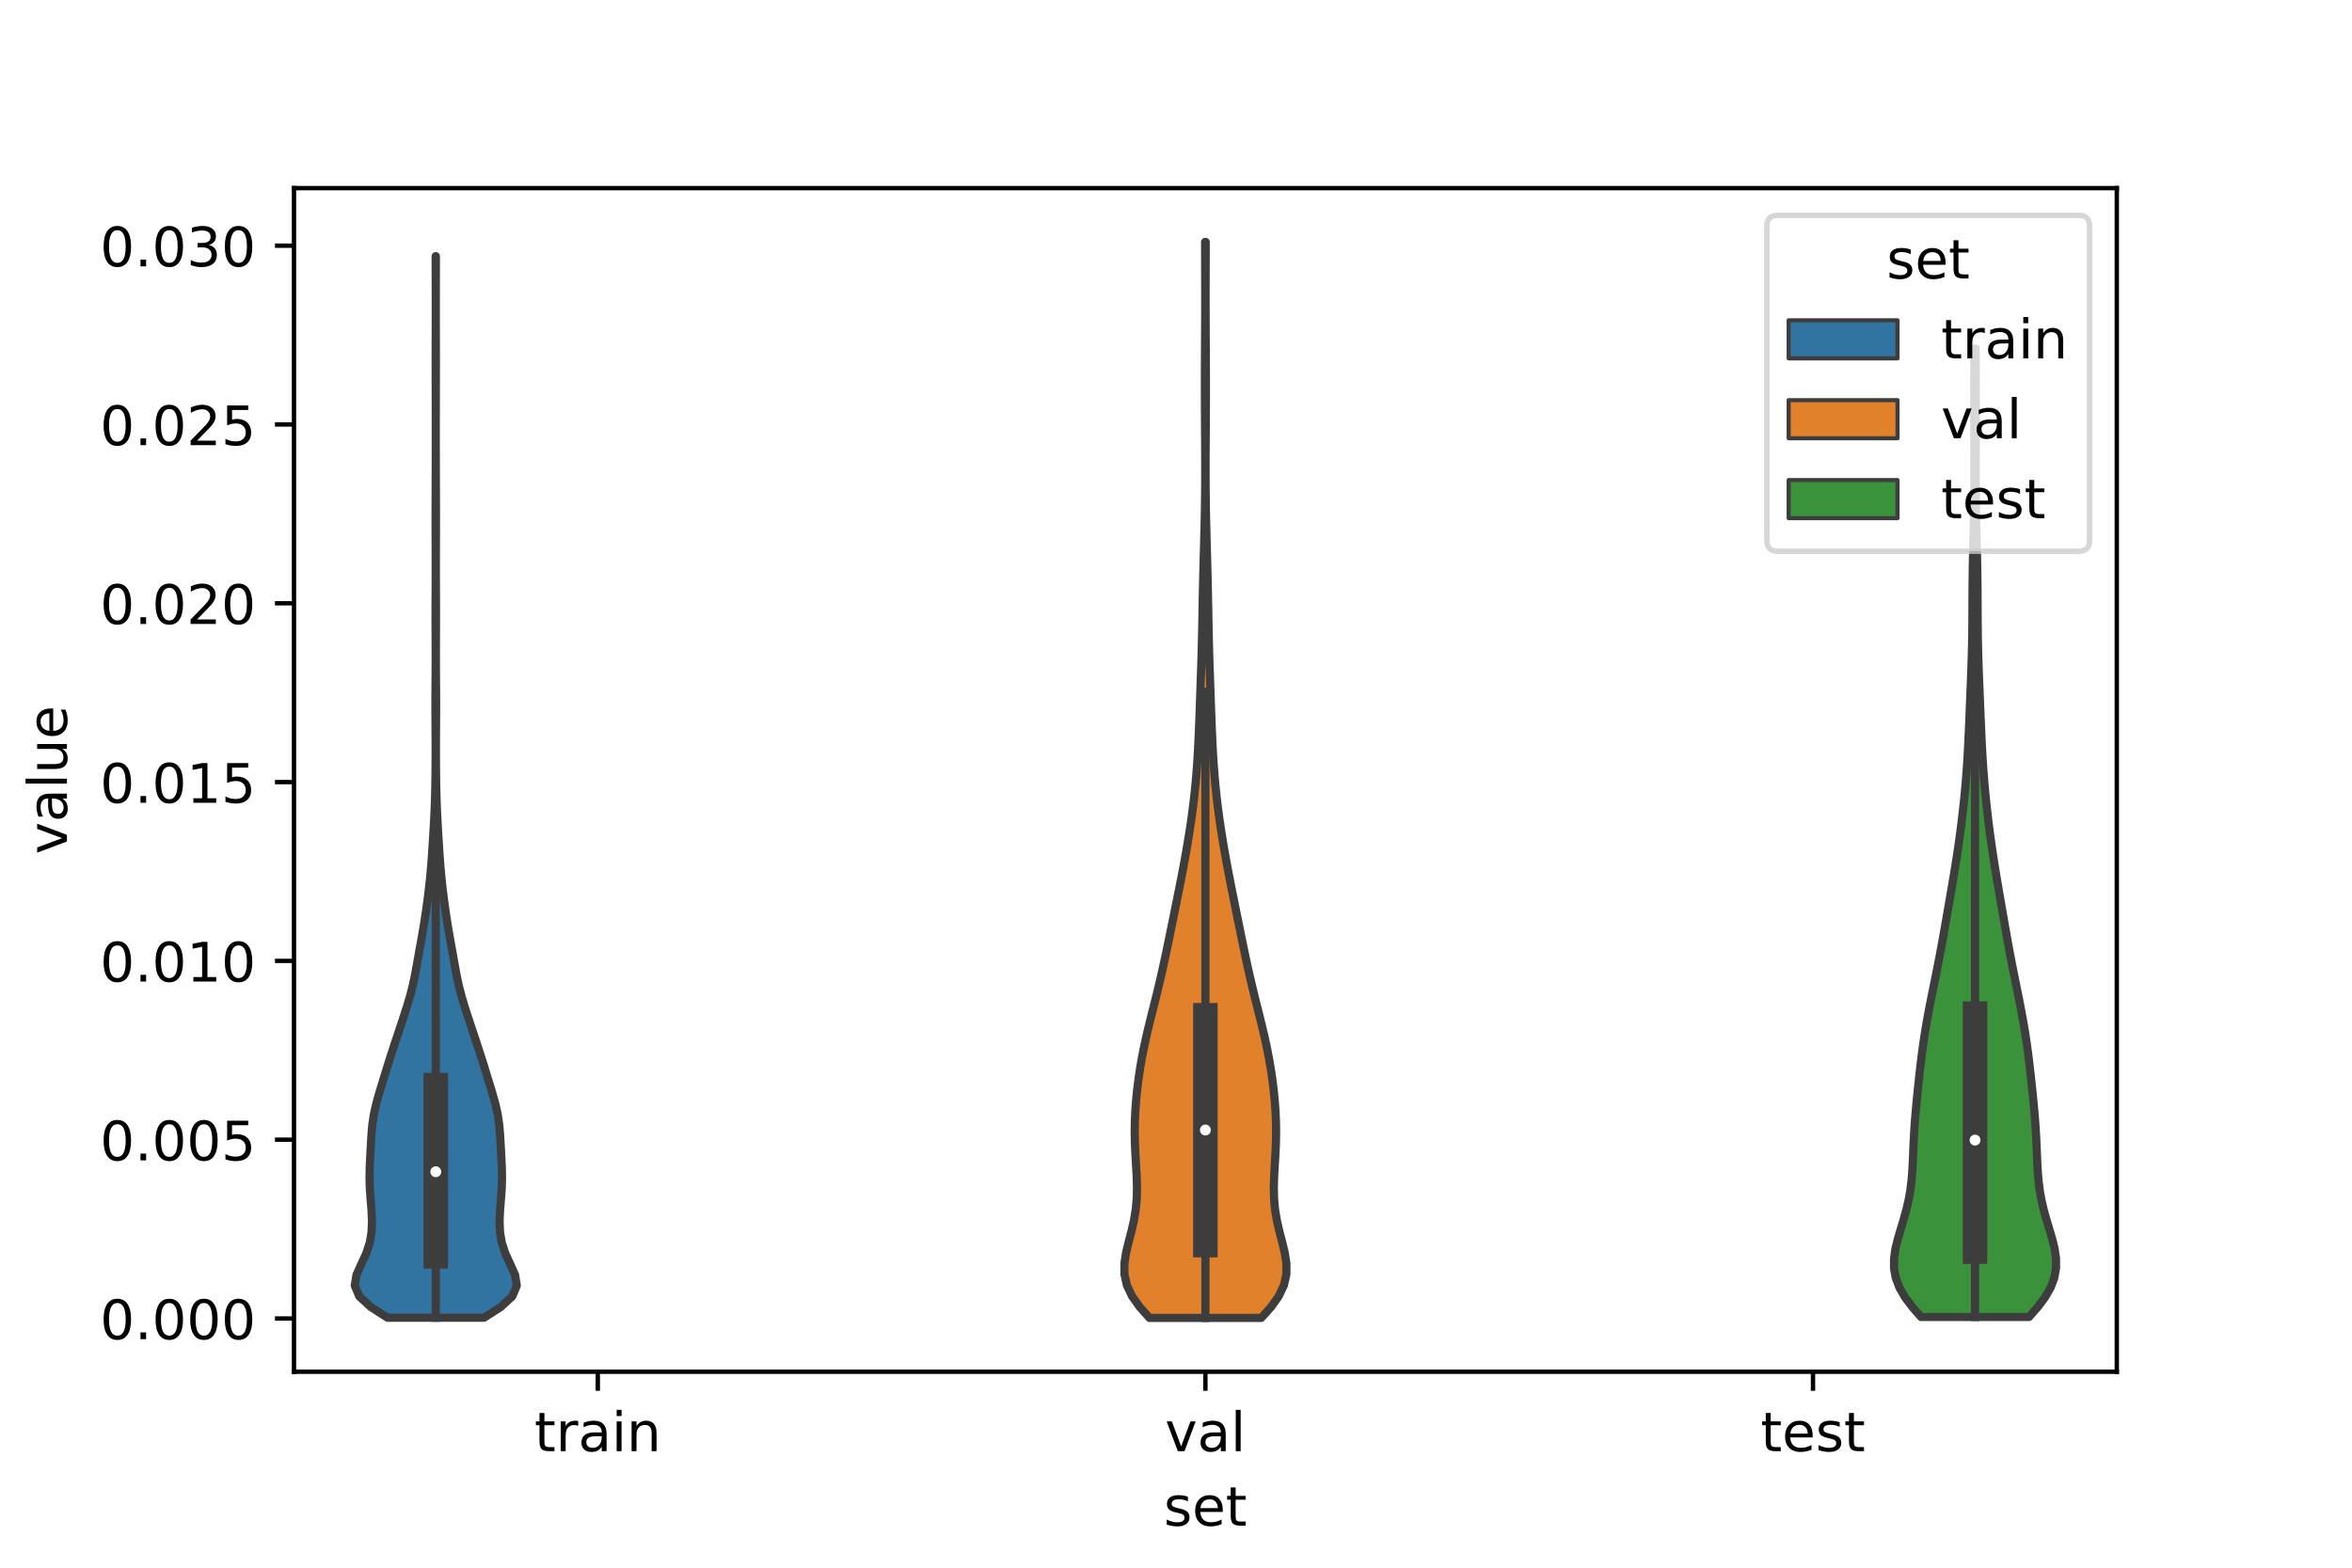<?xml version="1.0" encoding="utf-8" standalone="no"?>
<!DOCTYPE svg PUBLIC "-//W3C//DTD SVG 1.1//EN"
  "http://www.w3.org/Graphics/SVG/1.1/DTD/svg11.dtd">
<!-- Created with matplotlib (https://matplotlib.org/) -->
<svg height="288pt" version="1.1" viewBox="0 0 432 288" width="432pt" xmlns="http://www.w3.org/2000/svg" xmlns:xlink="http://www.w3.org/1999/xlink">
 <defs>
  <style type="text/css">*{stroke-linecap:butt;stroke-linejoin:round;}</style>
 </defs>
 <g id="figure_1">
  <g id="patch_1">
   <path d="M 0 288 
L 432 288 
L 432 0 
L 0 0 
z
" style="fill:#ffffff;"/>
  </g>
  <g id="axes_1">
   <g id="patch_2">
    <path d="M 54 252 
L 388.8 252 
L 388.8 34.56 
L 54 34.56 
z
" style="fill:#ffffff;"/>
   </g>
   <g id="PolyCollection_1">
    <defs>
     <path d="M 88.9 -45.917 
L 71.18 -45.917 
L 68.115 -47.887 
L 65.976 -49.857 
L 65.16 -51.826 
L 65.474 -53.796 
L 66.359 -55.766 
L 67.269 -57.736 
L 67.913 -59.706 
L 68.242 -61.676 
L 68.322 -63.645 
L 68.237 -65.615 
L 68.077 -67.585 
L 67.933 -69.555 
L 67.871 -71.525 
L 67.905 -73.495 
L 67.998 -75.465 
L 68.104 -77.434 
L 68.216 -79.404 
L 68.384 -81.374 
L 68.678 -83.344 
L 69.125 -85.314 
L 69.682 -87.284 
L 70.282 -89.253 
L 70.887 -91.223 
L 71.5 -93.193 
L 72.134 -95.163 
L 72.783 -97.133 
L 73.438 -99.103 
L 74.092 -101.073 
L 74.729 -103.042 
L 75.318 -105.012 
L 75.823 -106.982 
L 76.239 -108.952 
L 76.597 -110.922 
L 76.944 -112.892 
L 77.298 -114.861 
L 77.646 -116.831 
L 77.97 -118.801 
L 78.265 -120.771 
L 78.535 -122.741 
L 78.779 -124.711 
L 78.993 -126.681 
L 79.172 -128.65 
L 79.322 -130.62 
L 79.453 -132.59 
L 79.575 -134.56 
L 79.691 -136.53 
L 79.794 -138.5 
L 79.875 -140.469 
L 79.933 -142.439 
L 79.971 -144.409 
L 79.994 -146.379 
L 80.008 -148.349 
L 80.013 -150.319 
L 80.008 -152.289 
L 79.995 -154.258 
L 79.982 -156.228 
L 79.976 -158.198 
L 79.981 -160.168 
L 79.993 -162.138 
L 80.008 -164.108 
L 80.017 -166.077 
L 80.018 -168.047 
L 80.014 -170.017 
L 80.006 -171.987 
L 80.001 -173.957 
L 80.001 -175.927 
L 80.006 -177.897 
L 80.014 -179.866 
L 80.021 -181.836 
L 80.023 -183.806 
L 80.021 -185.776 
L 80.015 -187.746 
L 80.009 -189.716 
L 80.005 -191.685 
L 80.005 -193.655 
L 80.009 -195.625 
L 80.015 -197.595 
L 80.023 -199.565 
L 80.03 -201.535 
L 80.036 -203.505 
L 80.038 -205.474 
L 80.039 -207.444 
L 80.039 -209.414 
L 80.038 -211.384 
L 80.036 -213.354 
L 80.031 -215.324 
L 80.025 -217.293 
L 80.02 -219.263 
L 80.017 -221.233 
L 80.02 -223.203 
L 80.025 -225.173 
L 80.031 -227.143 
L 80.035 -229.113 
L 80.037 -231.082 
L 80.035 -233.052 
L 80.031 -235.022 
L 80.025 -236.992 
L 80.02 -238.962 
L 80.017 -240.932 
L 80.063 -240.932 
L 80.063 -240.932 
L 80.06 -238.962 
L 80.055 -236.992 
L 80.049 -235.022 
L 80.045 -233.052 
L 80.043 -231.082 
L 80.045 -229.113 
L 80.049 -227.143 
L 80.055 -225.173 
L 80.06 -223.203 
L 80.063 -221.233 
L 80.06 -219.263 
L 80.055 -217.293 
L 80.049 -215.324 
L 80.044 -213.354 
L 80.042 -211.384 
L 80.041 -209.414 
L 80.041 -207.444 
L 80.042 -205.474 
L 80.044 -203.505 
L 80.05 -201.535 
L 80.057 -199.565 
L 80.065 -197.595 
L 80.071 -195.625 
L 80.075 -193.655 
L 80.075 -191.685 
L 80.071 -189.716 
L 80.065 -187.746 
L 80.059 -185.776 
L 80.057 -183.806 
L 80.059 -181.836 
L 80.066 -179.866 
L 80.074 -177.897 
L 80.079 -175.927 
L 80.079 -173.957 
L 80.074 -171.987 
L 80.066 -170.017 
L 80.062 -168.047 
L 80.063 -166.077 
L 80.072 -164.108 
L 80.087 -162.138 
L 80.099 -160.168 
L 80.104 -158.198 
L 80.098 -156.228 
L 80.085 -154.258 
L 80.072 -152.289 
L 80.067 -150.319 
L 80.072 -148.349 
L 80.086 -146.379 
L 80.109 -144.409 
L 80.147 -142.439 
L 80.205 -140.469 
L 80.286 -138.5 
L 80.389 -136.53 
L 80.505 -134.56 
L 80.627 -132.59 
L 80.758 -130.62 
L 80.908 -128.65 
L 81.087 -126.681 
L 81.301 -124.711 
L 81.545 -122.741 
L 81.815 -120.771 
L 82.11 -118.801 
L 82.434 -116.831 
L 82.782 -114.861 
L 83.136 -112.892 
L 83.483 -110.922 
L 83.841 -108.952 
L 84.257 -106.982 
L 84.762 -105.012 
L 85.351 -103.042 
L 85.988 -101.073 
L 86.642 -99.103 
L 87.297 -97.133 
L 87.946 -95.163 
L 88.58 -93.193 
L 89.193 -91.223 
L 89.798 -89.253 
L 90.398 -87.284 
L 90.955 -85.314 
L 91.402 -83.344 
L 91.696 -81.374 
L 91.864 -79.404 
L 91.976 -77.434 
L 92.082 -75.465 
L 92.175 -73.495 
L 92.209 -71.525 
L 92.147 -69.555 
L 92.003 -67.585 
L 91.843 -65.615 
L 91.758 -63.645 
L 91.838 -61.676 
L 92.167 -59.706 
L 92.811 -57.736 
L 93.721 -55.766 
L 94.606 -53.796 
L 94.92 -51.826 
L 94.104 -49.857 
L 91.965 -47.887 
L 88.9 -45.917 
z
" id="m5a6bdbfb9a" style="stroke:#3d3d3d;stroke-width:1.5;"/>
    </defs>
    <g clip-path="url(#p9c9b2c1188)">
     <use style="fill:#3274a1;stroke:#3d3d3d;stroke-width:1.5;" x="0" xlink:href="#m5a6bdbfb9a" y="288"/>
    </g>
   </g>
   <g id="PolyCollection_2">
    <defs>
     <path d="M 231.665 -45.884 
L 211.135 -45.884 
L 209.352 -47.88 
L 207.93 -49.877 
L 206.981 -51.874 
L 206.531 -53.87 
L 206.52 -55.867 
L 206.828 -57.864 
L 207.31 -59.86 
L 207.83 -61.857 
L 208.285 -63.854 
L 208.612 -65.851 
L 208.79 -67.847 
L 208.833 -69.844 
L 208.777 -71.841 
L 208.667 -73.837 
L 208.548 -75.834 
L 208.456 -77.831 
L 208.415 -79.827 
L 208.436 -81.824 
L 208.521 -83.821 
L 208.666 -85.818 
L 208.865 -87.814 
L 209.116 -89.811 
L 209.415 -91.808 
L 209.762 -93.804 
L 210.158 -95.801 
L 210.597 -97.798 
L 211.071 -99.794 
L 211.567 -101.791 
L 212.07 -103.788 
L 212.565 -105.784 
L 213.043 -107.781 
L 213.499 -109.778 
L 213.935 -111.775 
L 214.356 -113.771 
L 214.768 -115.768 
L 215.175 -117.765 
L 215.582 -119.761 
L 215.987 -121.758 
L 216.389 -123.755 
L 216.785 -125.751 
L 217.171 -127.748 
L 217.545 -129.745 
L 217.903 -131.741 
L 218.241 -133.738 
L 218.558 -135.735 
L 218.85 -137.732 
L 219.116 -139.728 
L 219.352 -141.725 
L 219.559 -143.722 
L 219.737 -145.718 
L 219.887 -147.715 
L 220.012 -149.712 
L 220.117 -151.708 
L 220.206 -153.705 
L 220.283 -155.702 
L 220.356 -157.699 
L 220.426 -159.695 
L 220.496 -161.692 
L 220.566 -163.689 
L 220.634 -165.685 
L 220.695 -167.682 
L 220.749 -169.679 
L 220.795 -171.675 
L 220.835 -173.672 
L 220.871 -175.669 
L 220.908 -177.665 
L 220.947 -179.662 
L 220.992 -181.659 
L 221.041 -183.656 
L 221.094 -185.652 
L 221.15 -187.649 
L 221.203 -189.646 
L 221.253 -191.642 
L 221.294 -193.639 
L 221.327 -195.636 
L 221.349 -197.632 
L 221.362 -199.629 
L 221.366 -201.626 
L 221.364 -203.622 
L 221.356 -205.619 
L 221.345 -207.616 
L 221.332 -209.613 
L 221.321 -211.609 
L 221.311 -213.606 
L 221.306 -215.603 
L 221.305 -217.599 
L 221.309 -219.596 
L 221.317 -221.593 
L 221.327 -223.589 
L 221.339 -225.586 
L 221.35 -227.583 
L 221.358 -229.58 
L 221.363 -231.576 
L 221.364 -233.573 
L 221.361 -235.57 
L 221.355 -237.566 
L 221.35 -239.563 
L 221.345 -241.56 
L 221.344 -243.556 
L 221.456 -243.556 
L 221.456 -243.556 
L 221.455 -241.56 
L 221.45 -239.563 
L 221.445 -237.566 
L 221.439 -235.57 
L 221.436 -233.573 
L 221.437 -231.576 
L 221.442 -229.58 
L 221.45 -227.583 
L 221.461 -225.586 
L 221.473 -223.589 
L 221.483 -221.593 
L 221.491 -219.596 
L 221.495 -217.599 
L 221.494 -215.603 
L 221.489 -213.606 
L 221.479 -211.609 
L 221.468 -209.613 
L 221.455 -207.616 
L 221.444 -205.619 
L 221.436 -203.622 
L 221.434 -201.626 
L 221.438 -199.629 
L 221.451 -197.632 
L 221.473 -195.636 
L 221.506 -193.639 
L 221.547 -191.642 
L 221.597 -189.646 
L 221.65 -187.649 
L 221.706 -185.652 
L 221.759 -183.656 
L 221.808 -181.659 
L 221.853 -179.662 
L 221.892 -177.665 
L 221.929 -175.669 
L 221.965 -173.672 
L 222.005 -171.675 
L 222.051 -169.679 
L 222.105 -167.682 
L 222.166 -165.685 
L 222.234 -163.689 
L 222.304 -161.692 
L 222.374 -159.695 
L 222.444 -157.699 
L 222.517 -155.702 
L 222.594 -153.705 
L 222.683 -151.708 
L 222.788 -149.712 
L 222.913 -147.715 
L 223.063 -145.718 
L 223.241 -143.722 
L 223.448 -141.725 
L 223.684 -139.728 
L 223.95 -137.732 
L 224.242 -135.735 
L 224.559 -133.738 
L 224.897 -131.741 
L 225.255 -129.745 
L 225.629 -127.748 
L 226.015 -125.751 
L 226.411 -123.755 
L 226.813 -121.758 
L 227.218 -119.761 
L 227.625 -117.765 
L 228.032 -115.768 
L 228.444 -113.771 
L 228.865 -111.775 
L 229.301 -109.778 
L 229.757 -107.781 
L 230.235 -105.784 
L 230.73 -103.788 
L 231.233 -101.791 
L 231.729 -99.794 
L 232.203 -97.798 
L 232.642 -95.801 
L 233.038 -93.804 
L 233.385 -91.808 
L 233.684 -89.811 
L 233.935 -87.814 
L 234.134 -85.818 
L 234.279 -83.821 
L 234.364 -81.824 
L 234.385 -79.827 
L 234.344 -77.831 
L 234.252 -75.834 
L 234.133 -73.837 
L 234.023 -71.841 
L 233.967 -69.844 
L 234.01 -67.847 
L 234.188 -65.851 
L 234.515 -63.854 
L 234.97 -61.857 
L 235.49 -59.86 
L 235.972 -57.864 
L 236.28 -55.867 
L 236.269 -53.87 
L 235.819 -51.874 
L 234.87 -49.877 
L 233.448 -47.88 
L 231.665 -45.884 
z
" id="m7ca46056ab" style="stroke:#3d3d3d;stroke-width:1.5;"/>
    </defs>
    <g clip-path="url(#p9c9b2c1188)">
     <use style="fill:#e1812c;stroke:#3d3d3d;stroke-width:1.5;" x="0" xlink:href="#m7ca46056ab" y="288"/>
    </g>
   </g>
   <g id="PolyCollection_3">
    <defs>
     <path d="M 372.675 -46.054 
L 352.845 -46.054 
L 351.269 -47.851 
L 349.918 -49.648 
L 348.879 -51.445 
L 348.198 -53.242 
L 347.88 -55.039 
L 347.887 -56.836 
L 348.152 -58.633 
L 348.593 -60.43 
L 349.123 -62.227 
L 349.666 -64.024 
L 350.162 -65.821 
L 350.575 -67.618 
L 350.888 -69.415 
L 351.106 -71.212 
L 351.249 -73.009 
L 351.343 -74.806 
L 351.417 -76.603 
L 351.494 -78.4 
L 351.591 -80.197 
L 351.713 -81.994 
L 351.86 -83.791 
L 352.027 -85.588 
L 352.206 -87.385 
L 352.395 -89.182 
L 352.591 -90.979 
L 352.799 -92.776 
L 353.023 -94.573 
L 353.269 -96.37 
L 353.54 -98.167 
L 353.839 -99.964 
L 354.162 -101.761 
L 354.505 -103.558 
L 354.862 -105.355 
L 355.226 -107.152 
L 355.589 -108.949 
L 355.945 -110.746 
L 356.292 -112.543 
L 356.627 -114.34 
L 356.952 -116.137 
L 357.269 -117.934 
L 357.582 -119.731 
L 357.893 -121.528 
L 358.203 -123.325 
L 358.511 -125.122 
L 358.814 -126.919 
L 359.109 -128.716 
L 359.392 -130.513 
L 359.661 -132.31 
L 359.915 -134.107 
L 360.153 -135.904 
L 360.376 -137.701 
L 360.583 -139.498 
L 360.773 -141.295 
L 360.946 -143.092 
L 361.101 -144.889 
L 361.238 -146.686 
L 361.357 -148.483 
L 361.46 -150.28 
L 361.551 -152.077 
L 361.633 -153.874 
L 361.71 -155.671 
L 361.783 -157.468 
L 361.857 -159.265 
L 361.93 -161.062 
L 362.002 -162.858 
L 362.07 -164.655 
L 362.132 -166.452 
L 362.185 -168.249 
L 362.226 -170.046 
L 362.254 -171.843 
L 362.272 -173.64 
L 362.283 -175.437 
L 362.29 -177.234 
L 362.297 -179.031 
L 362.31 -180.828 
L 362.331 -182.625 
L 362.361 -184.422 
L 362.399 -186.219 
L 362.442 -188.016 
L 362.487 -189.813 
L 362.53 -191.61 
L 362.567 -193.407 
L 362.597 -195.204 
L 362.618 -197.001 
L 362.63 -198.798 
L 362.635 -200.595 
L 362.635 -202.392 
L 362.632 -204.189 
L 362.626 -205.986 
L 362.621 -207.783 
L 362.617 -209.58 
L 362.614 -211.377 
L 362.613 -213.174 
L 362.614 -214.971 
L 362.617 -216.768 
L 362.621 -218.565 
L 362.627 -220.362 
L 362.636 -222.159 
L 362.647 -223.956 
L 362.873 -223.956 
L 362.873 -223.956 
L 362.884 -222.159 
L 362.893 -220.362 
L 362.899 -218.565 
L 362.903 -216.768 
L 362.906 -214.971 
L 362.907 -213.174 
L 362.906 -211.377 
L 362.903 -209.58 
L 362.899 -207.783 
L 362.894 -205.986 
L 362.888 -204.189 
L 362.885 -202.392 
L 362.885 -200.595 
L 362.89 -198.798 
L 362.902 -197.001 
L 362.923 -195.204 
L 362.953 -193.407 
L 362.99 -191.61 
L 363.033 -189.813 
L 363.078 -188.016 
L 363.121 -186.219 
L 363.159 -184.422 
L 363.189 -182.625 
L 363.21 -180.828 
L 363.223 -179.031 
L 363.23 -177.234 
L 363.237 -175.437 
L 363.248 -173.64 
L 363.266 -171.843 
L 363.294 -170.046 
L 363.335 -168.249 
L 363.388 -166.452 
L 363.45 -164.655 
L 363.518 -162.858 
L 363.59 -161.062 
L 363.663 -159.265 
L 363.737 -157.468 
L 363.81 -155.671 
L 363.887 -153.874 
L 363.969 -152.077 
L 364.06 -150.28 
L 364.163 -148.483 
L 364.282 -146.686 
L 364.419 -144.889 
L 364.574 -143.092 
L 364.747 -141.295 
L 364.937 -139.498 
L 365.144 -137.701 
L 365.367 -135.904 
L 365.605 -134.107 
L 365.859 -132.31 
L 366.128 -130.513 
L 366.411 -128.716 
L 366.706 -126.919 
L 367.009 -125.122 
L 367.317 -123.325 
L 367.627 -121.528 
L 367.938 -119.731 
L 368.251 -117.934 
L 368.568 -116.137 
L 368.893 -114.34 
L 369.228 -112.543 
L 369.575 -110.746 
L 369.931 -108.949 
L 370.294 -107.152 
L 370.658 -105.355 
L 371.015 -103.558 
L 371.358 -101.761 
L 371.681 -99.964 
L 371.98 -98.167 
L 372.251 -96.37 
L 372.497 -94.573 
L 372.721 -92.776 
L 372.929 -90.979 
L 373.125 -89.182 
L 373.314 -87.385 
L 373.493 -85.588 
L 373.66 -83.791 
L 373.807 -81.994 
L 373.929 -80.197 
L 374.026 -78.4 
L 374.103 -76.603 
L 374.177 -74.806 
L 374.271 -73.009 
L 374.414 -71.212 
L 374.632 -69.415 
L 374.945 -67.618 
L 375.358 -65.821 
L 375.854 -64.024 
L 376.397 -62.227 
L 376.927 -60.43 
L 377.368 -58.633 
L 377.633 -56.836 
L 377.64 -55.039 
L 377.322 -53.242 
L 376.641 -51.445 
L 375.602 -49.648 
L 374.251 -47.851 
L 372.675 -46.054 
z
" id="m3d077eefde" style="stroke:#3d3d3d;stroke-width:1.5;"/>
    </defs>
    <g clip-path="url(#p9c9b2c1188)">
     <use style="fill:#3a923a;stroke:#3d3d3d;stroke-width:1.5;" x="0" xlink:href="#m3d077eefde" y="288"/>
    </g>
   </g>
   <g id="patch_3">
    <path clip-path="url(#p9c9b2c1188)" d="M 109.8 242.219 
L 109.8 242.219 
L 109.8 242.219 
L 109.8 242.219 
z
" style="fill:#3274a1;stroke:#3d3d3d;stroke-linejoin:miter;stroke-width:0.75;"/>
   </g>
   <g id="patch_4">
    <path clip-path="url(#p9c9b2c1188)" d="M 109.8 242.219 
L 109.8 242.219 
L 109.8 242.219 
L 109.8 242.219 
z
" style="fill:#e1812c;stroke:#3d3d3d;stroke-linejoin:miter;stroke-width:0.75;"/>
   </g>
   <g id="patch_5">
    <path clip-path="url(#p9c9b2c1188)" d="M 109.8 242.219 
L 109.8 242.219 
L 109.8 242.219 
L 109.8 242.219 
z
" style="fill:#3a923a;stroke:#3d3d3d;stroke-linejoin:miter;stroke-width:0.75;"/>
   </g>
   <g id="matplotlib.axis_1">
    <g id="xtick_1">
     <g id="line2d_1">
      <defs>
       <path d="M 0 0 
L 0 3.5 
" id="mcff589566f" style="stroke:#000000;stroke-width:0.8;"/>
      </defs>
      <g>
       <use style="stroke:#000000;stroke-width:0.8;" x="109.8" xlink:href="#mcff589566f" y="252"/>
      </g>
     </g>
     <g id="text_1">
      <!-- train -->
      <g transform="translate(98.162 266.598)scale(0.1 -0.1)">
       <defs>
        <path d="M 18.312 70.219 
L 18.312 54.688 
L 36.812 54.688 
L 36.812 47.703 
L 18.312 47.703 
L 18.312 18.016 
Q 18.312 11.328 20.141 9.422 
Q 21.969 7.516 27.594 7.516 
L 36.812 7.516 
L 36.812 0 
L 27.594 0 
Q 17.188 0 13.234 3.875 
Q 9.281 7.766 9.281 18.016 
L 9.281 47.703 
L 2.688 47.703 
L 2.688 54.688 
L 9.281 54.688 
L 9.281 70.219 
z
" id="DejaVuSans-116"/>
        <path d="M 41.109 46.297 
Q 39.594 47.172 37.812 47.578 
Q 36.031 48 33.891 48 
Q 26.266 48 22.188 43.047 
Q 18.109 38.094 18.109 28.812 
L 18.109 0 
L 9.078 0 
L 9.078 54.688 
L 18.109 54.688 
L 18.109 46.188 
Q 20.953 51.172 25.484 53.578 
Q 30.031 56 36.531 56 
Q 37.453 56 38.578 55.875 
Q 39.703 55.766 41.062 55.516 
z
" id="DejaVuSans-114"/>
        <path d="M 34.281 27.484 
Q 23.391 27.484 19.188 25 
Q 14.984 22.516 14.984 16.5 
Q 14.984 11.719 18.141 8.906 
Q 21.297 6.109 26.703 6.109 
Q 34.188 6.109 38.703 11.406 
Q 43.219 16.703 43.219 25.484 
L 43.219 27.484 
z
M 52.203 31.203 
L 52.203 0 
L 43.219 0 
L 43.219 8.297 
Q 40.141 3.328 35.547 0.953 
Q 30.953 -1.422 24.312 -1.422 
Q 15.922 -1.422 10.953 3.297 
Q 6 8.016 6 15.922 
Q 6 25.141 12.172 29.828 
Q 18.359 34.516 30.609 34.516 
L 43.219 34.516 
L 43.219 35.406 
Q 43.219 41.609 39.141 45 
Q 35.062 48.391 27.688 48.391 
Q 23 48.391 18.547 47.266 
Q 14.109 46.141 10.016 43.891 
L 10.016 52.203 
Q 14.938 54.109 19.578 55.047 
Q 24.219 56 28.609 56 
Q 40.484 56 46.344 49.844 
Q 52.203 43.703 52.203 31.203 
z
" id="DejaVuSans-97"/>
        <path d="M 9.422 54.688 
L 18.406 54.688 
L 18.406 0 
L 9.422 0 
z
M 9.422 75.984 
L 18.406 75.984 
L 18.406 64.594 
L 9.422 64.594 
z
" id="DejaVuSans-105"/>
        <path d="M 54.891 33.016 
L 54.891 0 
L 45.906 0 
L 45.906 32.719 
Q 45.906 40.484 42.875 44.328 
Q 39.844 48.188 33.797 48.188 
Q 26.516 48.188 22.312 43.547 
Q 18.109 38.922 18.109 30.906 
L 18.109 0 
L 9.078 0 
L 9.078 54.688 
L 18.109 54.688 
L 18.109 46.188 
Q 21.344 51.125 25.703 53.562 
Q 30.078 56 35.797 56 
Q 45.219 56 50.047 50.172 
Q 54.891 44.344 54.891 33.016 
z
" id="DejaVuSans-110"/>
       </defs>
       <use xlink:href="#DejaVuSans-116"/>
       <use x="39.209" xlink:href="#DejaVuSans-114"/>
       <use x="80.322" xlink:href="#DejaVuSans-97"/>
       <use x="141.602" xlink:href="#DejaVuSans-105"/>
       <use x="169.385" xlink:href="#DejaVuSans-110"/>
      </g>
     </g>
    </g>
    <g id="xtick_2">
     <g id="line2d_2">
      <g>
       <use style="stroke:#000000;stroke-width:0.8;" x="221.4" xlink:href="#mcff589566f" y="252"/>
      </g>
     </g>
     <g id="text_2">
      <!-- val -->
      <g transform="translate(213.988 266.598)scale(0.1 -0.1)">
       <defs>
        <path d="M 2.984 54.688 
L 12.5 54.688 
L 29.594 8.797 
L 46.688 54.688 
L 56.203 54.688 
L 35.688 0 
L 23.484 0 
z
" id="DejaVuSans-118"/>
        <path d="M 9.422 75.984 
L 18.406 75.984 
L 18.406 0 
L 9.422 0 
z
" id="DejaVuSans-108"/>
       </defs>
       <use xlink:href="#DejaVuSans-118"/>
       <use x="59.18" xlink:href="#DejaVuSans-97"/>
       <use x="120.459" xlink:href="#DejaVuSans-108"/>
      </g>
     </g>
    </g>
    <g id="xtick_3">
     <g id="line2d_3">
      <g>
       <use style="stroke:#000000;stroke-width:0.8;" x="333" xlink:href="#mcff589566f" y="252"/>
      </g>
     </g>
     <g id="text_3">
      <!-- test -->
      <g transform="translate(323.398 266.598)scale(0.1 -0.1)">
       <defs>
        <path d="M 56.203 29.594 
L 56.203 25.203 
L 14.891 25.203 
Q 15.484 15.922 20.484 11.062 
Q 25.484 6.203 34.422 6.203 
Q 39.594 6.203 44.453 7.469 
Q 49.312 8.734 54.109 11.281 
L 54.109 2.781 
Q 49.266 0.734 44.188 -0.344 
Q 39.109 -1.422 33.891 -1.422 
Q 20.797 -1.422 13.156 6.188 
Q 5.516 13.812 5.516 26.812 
Q 5.516 40.234 12.766 48.109 
Q 20.016 56 32.328 56 
Q 43.359 56 49.781 48.891 
Q 56.203 41.797 56.203 29.594 
z
M 47.219 32.234 
Q 47.125 39.594 43.094 43.984 
Q 39.062 48.391 32.422 48.391 
Q 24.906 48.391 20.391 44.141 
Q 15.875 39.891 15.188 32.172 
z
" id="DejaVuSans-101"/>
        <path d="M 44.281 53.078 
L 44.281 44.578 
Q 40.484 46.531 36.375 47.5 
Q 32.281 48.484 27.875 48.484 
Q 21.188 48.484 17.844 46.438 
Q 14.5 44.391 14.5 40.281 
Q 14.5 37.156 16.891 35.375 
Q 19.281 33.594 26.516 31.984 
L 29.594 31.297 
Q 39.156 29.25 43.188 25.516 
Q 47.219 21.781 47.219 15.094 
Q 47.219 7.469 41.188 3.016 
Q 35.156 -1.422 24.609 -1.422 
Q 20.219 -1.422 15.453 -0.562 
Q 10.688 0.297 5.422 2 
L 5.422 11.281 
Q 10.406 8.688 15.234 7.391 
Q 20.062 6.109 24.812 6.109 
Q 31.156 6.109 34.562 8.281 
Q 37.984 10.453 37.984 14.406 
Q 37.984 18.062 35.516 20.016 
Q 33.062 21.969 24.703 23.781 
L 21.578 24.516 
Q 13.234 26.266 9.516 29.906 
Q 5.812 33.547 5.812 39.891 
Q 5.812 47.609 11.281 51.797 
Q 16.75 56 26.812 56 
Q 31.781 56 36.172 55.266 
Q 40.578 54.547 44.281 53.078 
z
" id="DejaVuSans-115"/>
       </defs>
       <use xlink:href="#DejaVuSans-116"/>
       <use x="39.209" xlink:href="#DejaVuSans-101"/>
       <use x="100.732" xlink:href="#DejaVuSans-115"/>
       <use x="152.832" xlink:href="#DejaVuSans-116"/>
      </g>
     </g>
    </g>
    <g id="text_4">
     <!-- set -->
     <g transform="translate(213.759 280.277)scale(0.1 -0.1)">
      <use xlink:href="#DejaVuSans-115"/>
      <use x="52.1" xlink:href="#DejaVuSans-101"/>
      <use x="113.623" xlink:href="#DejaVuSans-116"/>
     </g>
    </g>
   </g>
   <g id="matplotlib.axis_2">
    <g id="ytick_1">
     <g id="line2d_4">
      <defs>
       <path d="M 0 0 
L -3.5 0 
" id="m8ce73dbf19" style="stroke:#000000;stroke-width:0.8;"/>
      </defs>
      <g>
       <use style="stroke:#000000;stroke-width:0.8;" x="54" xlink:href="#m8ce73dbf19" y="242.219"/>
      </g>
     </g>
     <g id="text_5">
      <!-- 0.000 -->
      <g transform="translate(18.372 246.018)scale(0.1 -0.1)">
       <defs>
        <path d="M 31.781 66.406 
Q 24.172 66.406 20.328 58.906 
Q 16.5 51.422 16.5 36.375 
Q 16.5 21.391 20.328 13.891 
Q 24.172 6.391 31.781 6.391 
Q 39.453 6.391 43.281 13.891 
Q 47.125 21.391 47.125 36.375 
Q 47.125 51.422 43.281 58.906 
Q 39.453 66.406 31.781 66.406 
z
M 31.781 74.219 
Q 44.047 74.219 50.516 64.516 
Q 56.984 54.828 56.984 36.375 
Q 56.984 17.969 50.516 8.266 
Q 44.047 -1.422 31.781 -1.422 
Q 19.531 -1.422 13.062 8.266 
Q 6.594 17.969 6.594 36.375 
Q 6.594 54.828 13.062 64.516 
Q 19.531 74.219 31.781 74.219 
z
" id="DejaVuSans-48"/>
        <path d="M 10.688 12.406 
L 21 12.406 
L 21 0 
L 10.688 0 
z
" id="DejaVuSans-46"/>
       </defs>
       <use xlink:href="#DejaVuSans-48"/>
       <use x="63.623" xlink:href="#DejaVuSans-46"/>
       <use x="95.41" xlink:href="#DejaVuSans-48"/>
       <use x="159.033" xlink:href="#DejaVuSans-48"/>
       <use x="222.656" xlink:href="#DejaVuSans-48"/>
      </g>
     </g>
    </g>
    <g id="ytick_2">
     <g id="line2d_5">
      <g>
       <use style="stroke:#000000;stroke-width:0.8;" x="54" xlink:href="#m8ce73dbf19" y="209.371"/>
      </g>
     </g>
     <g id="text_6">
      <!-- 0.005 -->
      <g transform="translate(18.372 213.171)scale(0.1 -0.1)">
       <defs>
        <path d="M 10.797 72.906 
L 49.516 72.906 
L 49.516 64.594 
L 19.828 64.594 
L 19.828 46.734 
Q 21.969 47.469 24.109 47.828 
Q 26.266 48.188 28.422 48.188 
Q 40.625 48.188 47.75 41.5 
Q 54.891 34.812 54.891 23.391 
Q 54.891 11.625 47.562 5.094 
Q 40.234 -1.422 26.906 -1.422 
Q 22.312 -1.422 17.547 -0.641 
Q 12.797 0.141 7.719 1.703 
L 7.719 11.625 
Q 12.109 9.234 16.797 8.062 
Q 21.484 6.891 26.703 6.891 
Q 35.156 6.891 40.078 11.328 
Q 45.016 15.766 45.016 23.391 
Q 45.016 31 40.078 35.438 
Q 35.156 39.891 26.703 39.891 
Q 22.75 39.891 18.812 39.016 
Q 14.891 38.141 10.797 36.281 
z
" id="DejaVuSans-53"/>
       </defs>
       <use xlink:href="#DejaVuSans-48"/>
       <use x="63.623" xlink:href="#DejaVuSans-46"/>
       <use x="95.41" xlink:href="#DejaVuSans-48"/>
       <use x="159.033" xlink:href="#DejaVuSans-48"/>
       <use x="222.656" xlink:href="#DejaVuSans-53"/>
      </g>
     </g>
    </g>
    <g id="ytick_3">
     <g id="line2d_6">
      <g>
       <use style="stroke:#000000;stroke-width:0.8;" x="54" xlink:href="#m8ce73dbf19" y="176.524"/>
      </g>
     </g>
     <g id="text_7">
      <!-- 0.010 -->
      <g transform="translate(18.372 180.323)scale(0.1 -0.1)">
       <defs>
        <path d="M 12.406 8.297 
L 28.516 8.297 
L 28.516 63.922 
L 10.984 60.406 
L 10.984 69.391 
L 28.422 72.906 
L 38.281 72.906 
L 38.281 8.297 
L 54.391 8.297 
L 54.391 0 
L 12.406 0 
z
" id="DejaVuSans-49"/>
       </defs>
       <use xlink:href="#DejaVuSans-48"/>
       <use x="63.623" xlink:href="#DejaVuSans-46"/>
       <use x="95.41" xlink:href="#DejaVuSans-48"/>
       <use x="159.033" xlink:href="#DejaVuSans-49"/>
       <use x="222.656" xlink:href="#DejaVuSans-48"/>
      </g>
     </g>
    </g>
    <g id="ytick_4">
     <g id="line2d_7">
      <g>
       <use style="stroke:#000000;stroke-width:0.8;" x="54" xlink:href="#m8ce73dbf19" y="143.676"/>
      </g>
     </g>
     <g id="text_8">
      <!-- 0.015 -->
      <g transform="translate(18.372 147.475)scale(0.1 -0.1)">
       <use xlink:href="#DejaVuSans-48"/>
       <use x="63.623" xlink:href="#DejaVuSans-46"/>
       <use x="95.41" xlink:href="#DejaVuSans-48"/>
       <use x="159.033" xlink:href="#DejaVuSans-49"/>
       <use x="222.656" xlink:href="#DejaVuSans-53"/>
      </g>
     </g>
    </g>
    <g id="ytick_5">
     <g id="line2d_8">
      <g>
       <use style="stroke:#000000;stroke-width:0.8;" x="54" xlink:href="#m8ce73dbf19" y="110.828"/>
      </g>
     </g>
     <g id="text_9">
      <!-- 0.020 -->
      <g transform="translate(18.372 114.628)scale(0.1 -0.1)">
       <defs>
        <path d="M 19.188 8.297 
L 53.609 8.297 
L 53.609 0 
L 7.328 0 
L 7.328 8.297 
Q 12.938 14.109 22.625 23.891 
Q 32.328 33.688 34.812 36.531 
Q 39.547 41.844 41.422 45.531 
Q 43.312 49.219 43.312 52.781 
Q 43.312 58.594 39.234 62.25 
Q 35.156 65.922 28.609 65.922 
Q 23.969 65.922 18.812 64.312 
Q 13.672 62.703 7.812 59.422 
L 7.812 69.391 
Q 13.766 71.781 18.938 73 
Q 24.125 74.219 28.422 74.219 
Q 39.75 74.219 46.484 68.547 
Q 53.219 62.891 53.219 53.422 
Q 53.219 48.922 51.531 44.891 
Q 49.859 40.875 45.406 35.406 
Q 44.188 33.984 37.641 27.219 
Q 31.109 20.453 19.188 8.297 
z
" id="DejaVuSans-50"/>
       </defs>
       <use xlink:href="#DejaVuSans-48"/>
       <use x="63.623" xlink:href="#DejaVuSans-46"/>
       <use x="95.41" xlink:href="#DejaVuSans-48"/>
       <use x="159.033" xlink:href="#DejaVuSans-50"/>
       <use x="222.656" xlink:href="#DejaVuSans-48"/>
      </g>
     </g>
    </g>
    <g id="ytick_6">
     <g id="line2d_9">
      <g>
       <use style="stroke:#000000;stroke-width:0.8;" x="54" xlink:href="#m8ce73dbf19" y="77.981"/>
      </g>
     </g>
     <g id="text_10">
      <!-- 0.025 -->
      <g transform="translate(18.372 81.78)scale(0.1 -0.1)">
       <use xlink:href="#DejaVuSans-48"/>
       <use x="63.623" xlink:href="#DejaVuSans-46"/>
       <use x="95.41" xlink:href="#DejaVuSans-48"/>
       <use x="159.033" xlink:href="#DejaVuSans-50"/>
       <use x="222.656" xlink:href="#DejaVuSans-53"/>
      </g>
     </g>
    </g>
    <g id="ytick_7">
     <g id="line2d_10">
      <g>
       <use style="stroke:#000000;stroke-width:0.8;" x="54" xlink:href="#m8ce73dbf19" y="45.133"/>
      </g>
     </g>
     <g id="text_11">
      <!-- 0.030 -->
      <g transform="translate(18.372 48.932)scale(0.1 -0.1)">
       <defs>
        <path d="M 40.578 39.312 
Q 47.656 37.797 51.625 33 
Q 55.609 28.219 55.609 21.188 
Q 55.609 10.406 48.188 4.484 
Q 40.766 -1.422 27.094 -1.422 
Q 22.516 -1.422 17.656 -0.516 
Q 12.797 0.391 7.625 2.203 
L 7.625 11.719 
Q 11.719 9.328 16.594 8.109 
Q 21.484 6.891 26.812 6.891 
Q 36.078 6.891 40.938 10.547 
Q 45.797 14.203 45.797 21.188 
Q 45.797 27.641 41.281 31.266 
Q 36.766 34.906 28.719 34.906 
L 20.219 34.906 
L 20.219 43.016 
L 29.109 43.016 
Q 36.375 43.016 40.234 45.922 
Q 44.094 48.828 44.094 54.297 
Q 44.094 59.906 40.109 62.906 
Q 36.141 65.922 28.719 65.922 
Q 24.656 65.922 20.016 65.031 
Q 15.375 64.156 9.812 62.312 
L 9.812 71.094 
Q 15.438 72.656 20.344 73.438 
Q 25.25 74.219 29.594 74.219 
Q 40.828 74.219 47.359 69.109 
Q 53.906 64.016 53.906 55.328 
Q 53.906 49.266 50.438 45.094 
Q 46.969 40.922 40.578 39.312 
z
" id="DejaVuSans-51"/>
       </defs>
       <use xlink:href="#DejaVuSans-48"/>
       <use x="63.623" xlink:href="#DejaVuSans-46"/>
       <use x="95.41" xlink:href="#DejaVuSans-48"/>
       <use x="159.033" xlink:href="#DejaVuSans-51"/>
       <use x="222.656" xlink:href="#DejaVuSans-48"/>
      </g>
     </g>
    </g>
    <g id="text_12">
     <!-- value -->
     <g transform="translate(12.292 156.938)rotate(-90)scale(0.1 -0.1)">
      <defs>
       <path d="M 8.5 21.578 
L 8.5 54.688 
L 17.484 54.688 
L 17.484 21.922 
Q 17.484 14.156 20.5 10.266 
Q 23.531 6.391 29.594 6.391 
Q 36.859 6.391 41.078 11.031 
Q 45.312 15.672 45.312 23.688 
L 45.312 54.688 
L 54.297 54.688 
L 54.297 0 
L 45.312 0 
L 45.312 8.406 
Q 42.047 3.422 37.719 1 
Q 33.406 -1.422 27.688 -1.422 
Q 18.266 -1.422 13.375 4.438 
Q 8.5 10.297 8.5 21.578 
z
M 31.109 56 
z
" id="DejaVuSans-117"/>
      </defs>
      <use xlink:href="#DejaVuSans-118"/>
      <use x="59.18" xlink:href="#DejaVuSans-97"/>
      <use x="120.459" xlink:href="#DejaVuSans-108"/>
      <use x="148.242" xlink:href="#DejaVuSans-117"/>
      <use x="211.621" xlink:href="#DejaVuSans-101"/>
     </g>
    </g>
   </g>
   <g id="line2d_11">
    <path clip-path="url(#p9c9b2c1188)" d="M 80.04 242.083 
L 80.04 152.495 
" style="fill:none;stroke:#3d3d3d;stroke-linecap:square;stroke-width:1.5;"/>
   </g>
   <g id="line2d_12">
    <path clip-path="url(#p9c9b2c1188)" d="M 80.04 230.803 
L 80.04 199.349 
" style="fill:none;stroke:#3d3d3d;stroke-linecap:square;stroke-width:4.5;"/>
   </g>
   <g id="line2d_13">
    <path clip-path="url(#p9c9b2c1188)" d="M 221.4 242.116 
L 221.4 127.075 
" style="fill:none;stroke:#3d3d3d;stroke-linecap:square;stroke-width:1.5;"/>
   </g>
   <g id="line2d_14">
    <path clip-path="url(#p9c9b2c1188)" d="M 221.4 228.733 
L 221.4 186.513 
" style="fill:none;stroke:#3d3d3d;stroke-linecap:square;stroke-width:4.5;"/>
   </g>
   <g id="line2d_15">
    <path clip-path="url(#p9c9b2c1188)" d="M 362.76 241.946 
L 362.76 122.863 
" style="fill:none;stroke:#3d3d3d;stroke-linecap:square;stroke-width:1.5;"/>
   </g>
   <g id="line2d_16">
    <path clip-path="url(#p9c9b2c1188)" d="M 362.76 229.952 
L 362.76 186.229 
" style="fill:none;stroke:#3d3d3d;stroke-linecap:square;stroke-width:4.5;"/>
   </g>
   <g id="patch_6">
    <path d="M 54 252 
L 54 34.56 
" style="fill:none;stroke:#000000;stroke-linecap:square;stroke-linejoin:miter;stroke-width:0.8;"/>
   </g>
   <g id="patch_7">
    <path d="M 388.8 252 
L 388.8 34.56 
" style="fill:none;stroke:#000000;stroke-linecap:square;stroke-linejoin:miter;stroke-width:0.8;"/>
   </g>
   <g id="patch_8">
    <path d="M 54 252 
L 388.8 252 
" style="fill:none;stroke:#000000;stroke-linecap:square;stroke-linejoin:miter;stroke-width:0.8;"/>
   </g>
   <g id="patch_9">
    <path d="M 54 34.56 
L 388.8 34.56 
" style="fill:none;stroke:#000000;stroke-linecap:square;stroke-linejoin:miter;stroke-width:0.8;"/>
   </g>
   <g id="PathCollection_1">
    <defs>
     <path d="M 0 1.5 
C 0.398 1.5 0.779 1.342 1.061 1.061 
C 1.342 0.779 1.5 0.398 1.5 0 
C 1.5 -0.398 1.342 -0.779 1.061 -1.061 
C 0.779 -1.342 0.398 -1.5 0 -1.5 
C -0.398 -1.5 -0.779 -1.342 -1.061 -1.061 
C -1.342 -0.779 -1.5 -0.398 -1.5 0 
C -1.5 0.398 -1.342 0.779 -1.061 1.061 
C -0.779 1.342 -0.398 1.5 0 1.5 
z
" id="m635673c9fb" style="stroke:#3d3d3d;"/>
    </defs>
    <g clip-path="url(#p9c9b2c1188)">
     <use style="fill:#ffffff;stroke:#3d3d3d;" x="80.04" xlink:href="#m635673c9fb" y="215.262"/>
    </g>
   </g>
   <g id="PathCollection_2">
    <g clip-path="url(#p9c9b2c1188)">
     <use style="fill:#ffffff;stroke:#3d3d3d;" x="221.4" xlink:href="#m635673c9fb" y="207.598"/>
    </g>
   </g>
   <g id="PathCollection_3">
    <g clip-path="url(#p9c9b2c1188)">
     <use style="fill:#ffffff;stroke:#3d3d3d;" x="362.76" xlink:href="#m635673c9fb" y="209.449"/>
    </g>
   </g>
   <g id="legend_1">
    <g id="patch_10">
     <path d="M 326.525 101.272 
L 381.8 101.272 
Q 383.8 101.272 383.8 99.272 
L 383.8 41.56 
Q 383.8 39.56 381.8 39.56 
L 326.525 39.56 
Q 324.525 39.56 324.525 41.56 
L 324.525 99.272 
Q 324.525 101.272 326.525 101.272 
z
" style="fill:#ffffff;opacity:0.8;stroke:#cccccc;stroke-linejoin:miter;"/>
    </g>
    <g id="text_13">
     <!-- set -->
     <g transform="translate(346.521 51.158)scale(0.1 -0.1)">
      <use xlink:href="#DejaVuSans-115"/>
      <use x="52.1" xlink:href="#DejaVuSans-101"/>
      <use x="113.623" xlink:href="#DejaVuSans-116"/>
     </g>
    </g>
    <g id="patch_11">
     <path d="M 328.525 65.837 
L 348.525 65.837 
L 348.525 58.837 
L 328.525 58.837 
z
" style="fill:#3274a1;stroke:#3d3d3d;stroke-linejoin:miter;stroke-width:0.75;"/>
    </g>
    <g id="text_14">
     <!-- train -->
     <g transform="translate(356.525 65.837)scale(0.1 -0.1)">
      <use xlink:href="#DejaVuSans-116"/>
      <use x="39.209" xlink:href="#DejaVuSans-114"/>
      <use x="80.322" xlink:href="#DejaVuSans-97"/>
      <use x="141.602" xlink:href="#DejaVuSans-105"/>
      <use x="169.385" xlink:href="#DejaVuSans-110"/>
     </g>
    </g>
    <g id="patch_12">
     <path d="M 328.525 80.515 
L 348.525 80.515 
L 348.525 73.515 
L 328.525 73.515 
z
" style="fill:#e1812c;stroke:#3d3d3d;stroke-linejoin:miter;stroke-width:0.75;"/>
    </g>
    <g id="text_15">
     <!-- val -->
     <g transform="translate(356.525 80.515)scale(0.1 -0.1)">
      <use xlink:href="#DejaVuSans-118"/>
      <use x="59.18" xlink:href="#DejaVuSans-97"/>
      <use x="120.459" xlink:href="#DejaVuSans-108"/>
     </g>
    </g>
    <g id="patch_13">
     <path d="M 328.525 95.193 
L 348.525 95.193 
L 348.525 88.193 
L 328.525 88.193 
z
" style="fill:#3a923a;stroke:#3d3d3d;stroke-linejoin:miter;stroke-width:0.75;"/>
    </g>
    <g id="text_16">
     <!-- test -->
     <g transform="translate(356.525 95.193)scale(0.1 -0.1)">
      <use xlink:href="#DejaVuSans-116"/>
      <use x="39.209" xlink:href="#DejaVuSans-101"/>
      <use x="100.732" xlink:href="#DejaVuSans-115"/>
      <use x="152.832" xlink:href="#DejaVuSans-116"/>
     </g>
    </g>
   </g>
  </g>
 </g>
 <defs>
  <clipPath id="p9c9b2c1188">
   <rect height="217.44" width="334.8" x="54" y="34.56"/>
  </clipPath>
 </defs>
</svg>
